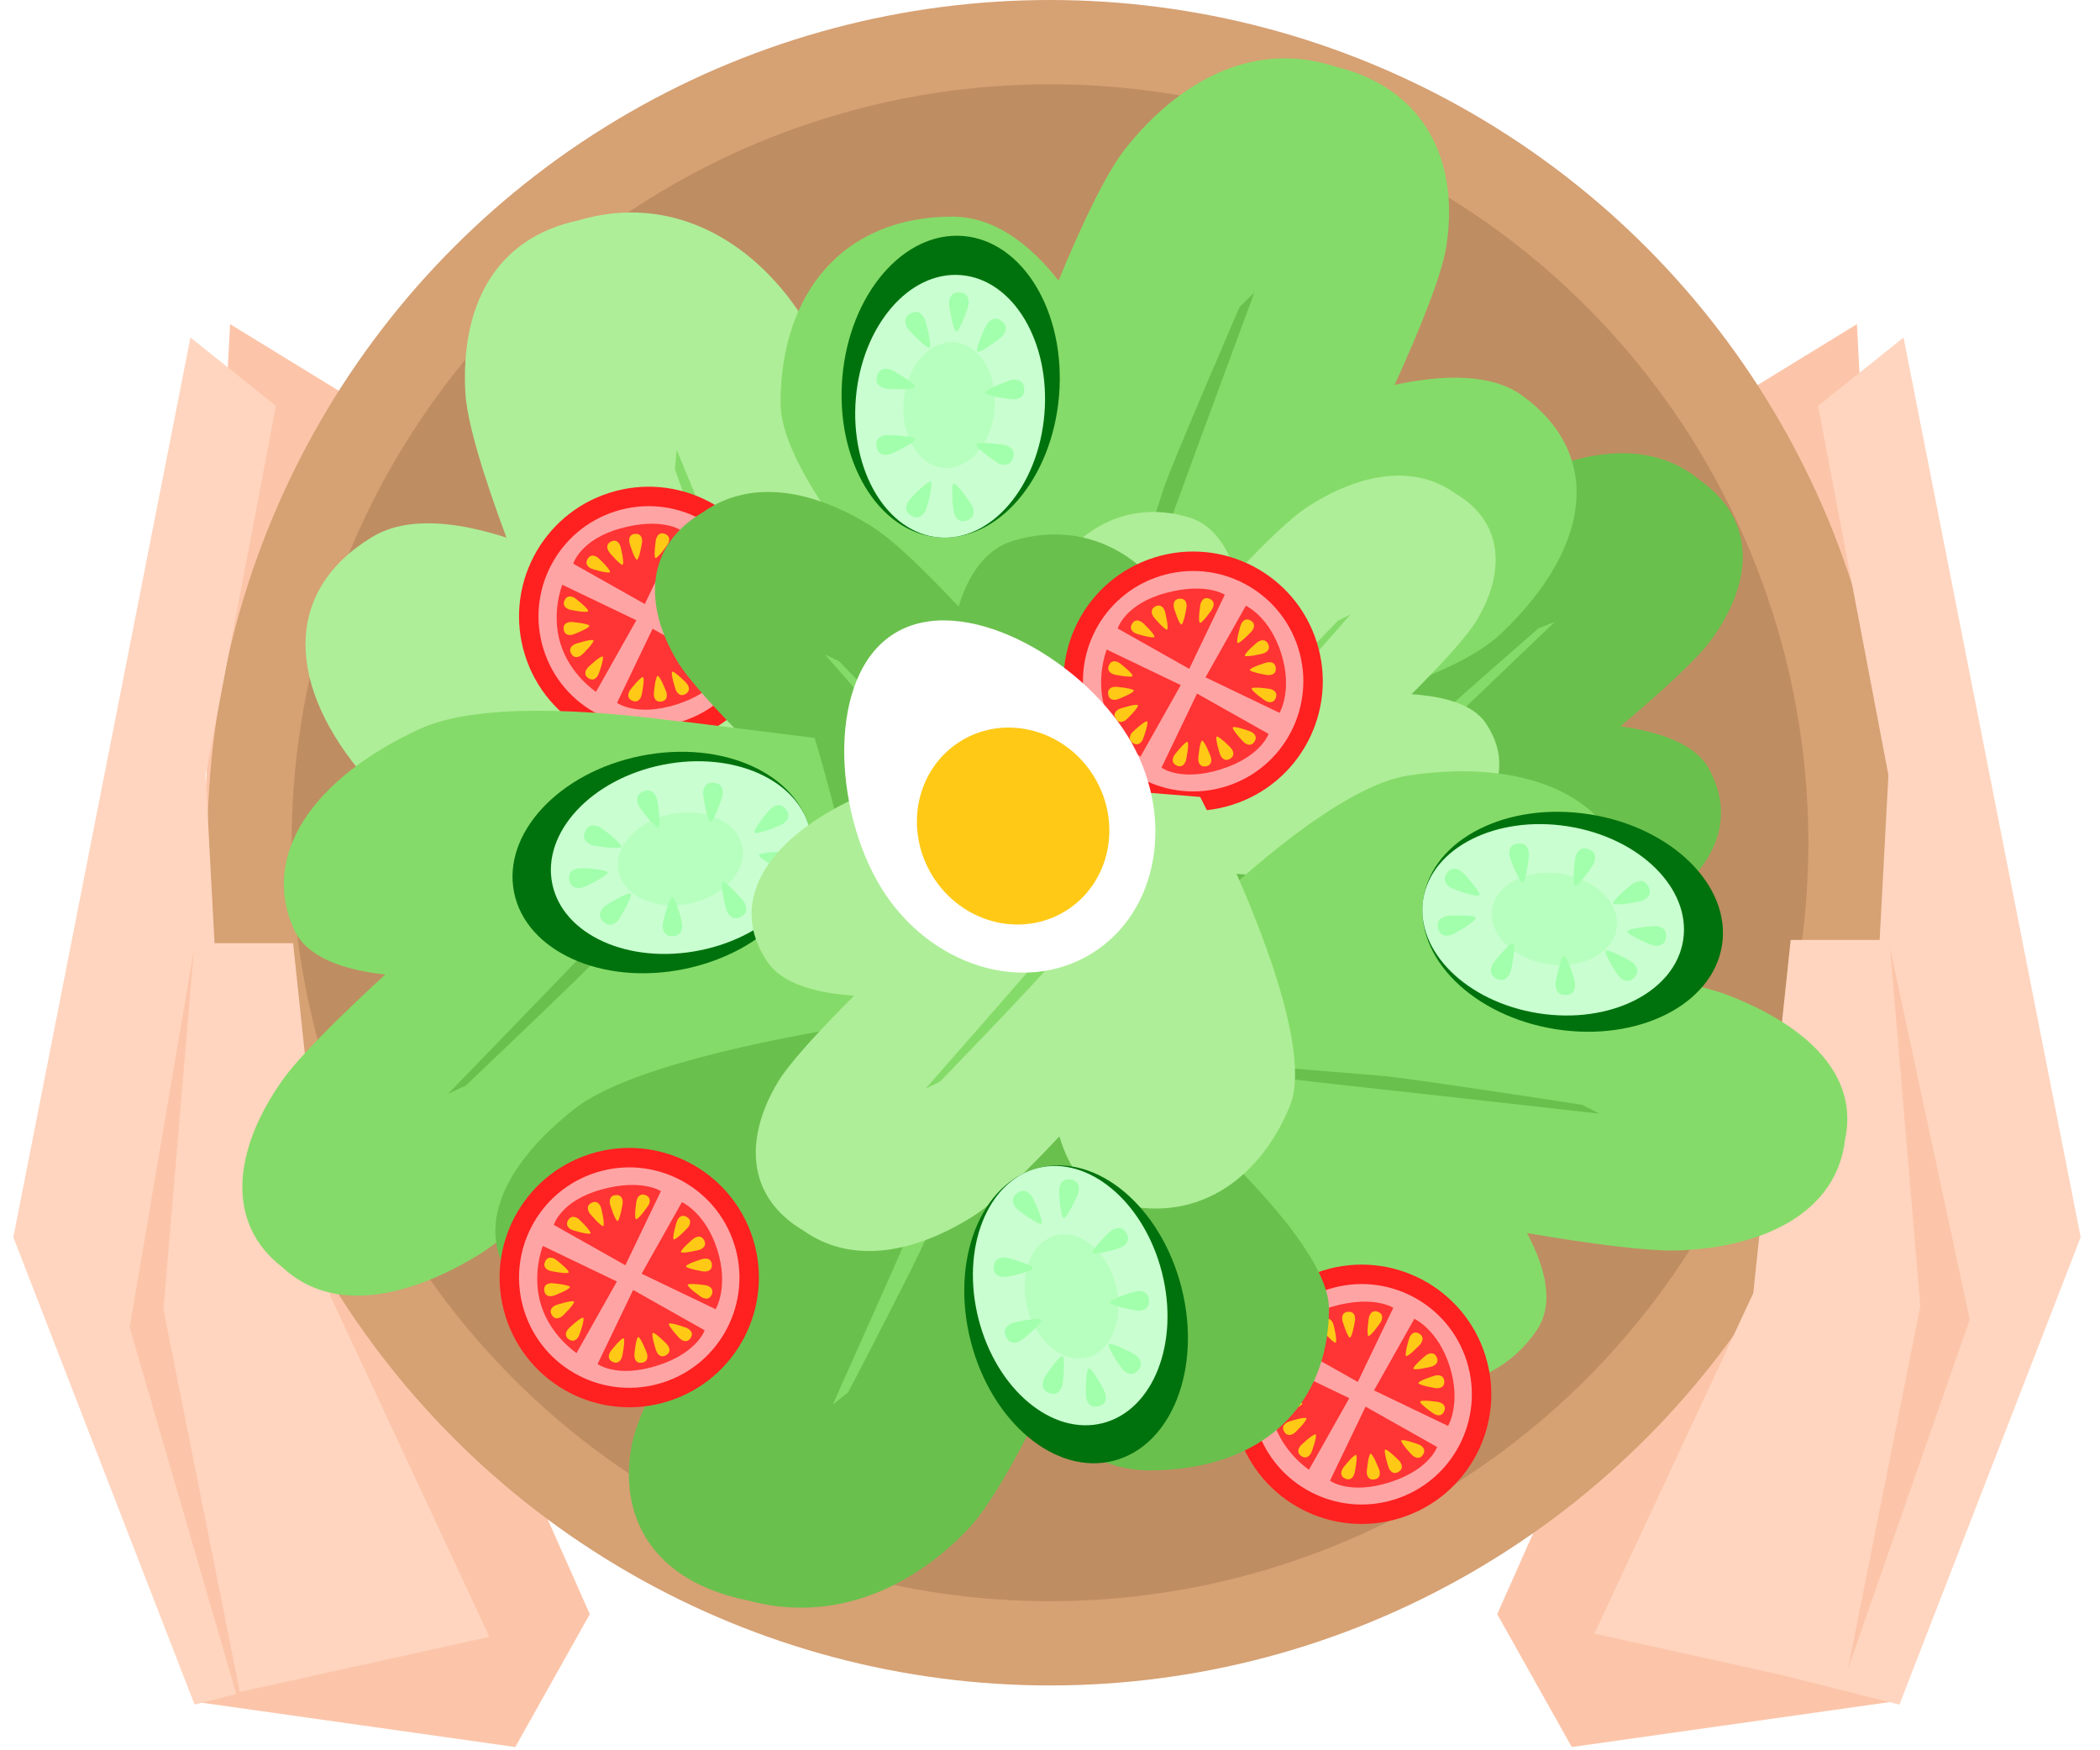 <svg width="324" height="270" viewBox="0 0 324 270" fill="none" xmlns="http://www.w3.org/2000/svg">
<path d="M35.5 50L52.5 60.422V162.321L91 249L79.5 269.5L30 262.5V155L35.5 50Z" fill="#FCC5A9"/>
<path d="M286.5 50L269.5 60.422V162.321L231 249L242.5 269.5L292 262.5V155L286.5 50Z" fill="#FCC5A9"/>
<circle cx="162" cy="130" r="130" fill="#D6A173"/>
<circle cx="162" cy="130" r="117" fill="#BF8D62"/>
<path d="M29.384 52.063L42.569 62.617L31.719 119.573L34.896 179.227L57.196 256.12L30.015 262.953L2.056 190.86L29.384 52.063Z" fill="#FFD5BF"/>
<path d="M30 146L41.879 148L48.198 202.736L75 255.463L36.5 261.5L20 204.745L30 146Z" fill="#FCC5A9"/>
<path d="M30 145.5H45.224L51 200L75.5 252.5L37 261L25.224 202L30 145.5Z" fill="#FFD5BF"/>
<path d="M293.691 52.063L280.505 62.617L291.355 119.573L288.179 179.227L265.878 256.12L293.059 262.953L321.018 190.86L293.691 52.063Z" fill="#FFD5BF"/>
<path d="M291.5 145.74L285.045 145.74L275.856 200.067L246.318 251.312L284.447 259.365L303.909 203.556L291.5 145.74Z" fill="#FCC5A9"/>
<path d="M291.5 145H276.276L270.5 199.5L246 252L284.5 260.5L296.276 201.5L291.5 145Z" fill="#FFD5BF"/>
<path fill-rule="evenodd" clip-rule="evenodd" d="M263.614 118.51C269.225 128.578 262.091 138.372 247.186 144.147C238.994 147.32 222.627 145.673 209.547 143.546C209.505 143.577 209.484 143.592 209.484 143.592L189.876 140.571C189.876 140.571 173.881 101.015 180.419 88.735C186.958 76.455 198.491 70.509 210.66 75.013C215.451 76.786 217.721 81.487 218.714 86.536C224.928 80.965 230.566 76.385 234.166 74.487C244.265 69.164 254.834 67.817 262.287 74.084C271.213 80.359 270.37 90.05 263.994 98.739C261.834 101.682 256.52 106.56 250.013 112.039C256.035 112.881 261.51 114.734 263.614 118.51Z" fill="#6AC04D"/>
<path d="M237.366 96.928L239.859 95.944C239.859 95.944 222.542 112.498 219.873 115.109C217.205 117.72 200.554 133.532 200.554 133.532L198.218 134.444C198.218 134.444 215.678 116.537 218.044 114.113C220.409 111.689 237.366 96.928 237.366 96.928Z" fill="#85DB69"/>
<path fill-rule="evenodd" clip-rule="evenodd" d="M150.093 62.142C167.278 63.563 175.919 76.713 174.148 94.463C173.175 104.219 160.452 118.423 149.19 129.239C149.205 129.298 149.212 129.328 149.212 129.328L132.555 145.651C132.555 145.651 68.917 134.416 56.54 120.178C44.164 105.94 43.539 91.227 57.424 82.836C62.89 79.533 70.691 80.523 78.141 82.937C74.609 73.443 72.046 65.143 71.795 60.522C71.091 47.561 76.053 36.793 89.294 33.977C103.487 29.79 116.023 36.991 123.658 48.701C126.243 52.667 129.416 60.862 132.635 70.569C137.634 65.499 143.648 61.609 150.093 62.142Z" fill="#AEEE98"/>
<path d="M104.13 72.385L104.403 69.404C104.403 69.404 115.63 96.544 117.441 100.766C119.253 104.988 129.908 131.014 129.908 131.014L129.639 133.8C129.639 133.8 116.677 105.632 114.924 101.817C113.171 98.002 104.13 72.385 104.13 72.385Z" fill="#85DB69"/>
<path fill-rule="evenodd" clip-rule="evenodd" d="M234.867 61.03C247.543 70.263 245.325 84.632 231.657 97.677C224.144 104.847 204.219 109.943 187.797 113.079C187.768 113.132 187.753 113.16 187.753 113.16L163.239 118.053C163.239 118.053 120.426 79.19 120.426 62.206C120.426 45.221 130.093 33.418 146.925 33.418C153.551 33.418 159.066 37.879 163.319 43.289C167.072 34.194 170.768 26.491 173.761 22.759C182.155 12.289 193.538 6.213 206.006 10.268C220.177 13.701 225.165 25.258 223.143 38.024C222.458 42.348 219.319 50.257 215.171 59.37C222.647 57.767 230.113 57.567 234.867 61.03Z" fill="#85DB69"/>
<path d="M191.263 47.318L193.538 45.116C193.538 45.116 183.712 71.648 182.236 75.806C180.759 79.964 171.247 105.355 171.247 105.355L169.109 107.406C169.109 107.406 178.267 79.25 179.509 75.438C180.751 71.626 191.263 47.318 191.263 47.318Z" fill="#6AC04D"/>
<circle cx="100.084" cy="95.084" r="20" transform="rotate(-107.479 100.084 95.084)" fill="#FF2020"/>
<g filter="url(#filter0_i_51_448)">
<circle cx="100.084" cy="95.084" r="17" transform="rotate(-107.479 100.084 95.084)" fill="#FFA4A4"/>
</g>
<g filter="url(#filter1_i_51_448)">
<path d="M101.991 94.483L113.415 99.965C113.415 99.965 115.478 96.527 113.676 90.804C111.874 85.081 108.213 83.444 108.213 83.444L101.991 94.483Z" fill="#FF3434"/>
</g>
<g filter="url(#filter2_i_51_448)">
<path d="M100.684 96.991L111.723 103.213C111.723 103.213 110.564 106.723 104.364 108.675C98.164 110.628 95.202 108.415 95.202 108.415L100.684 96.991Z" fill="#FF3434"/>
</g>
<g filter="url(#filter3_i_51_448)">
<path d="M99.483 93.176L104.965 81.752C104.965 81.752 102.079 79.778 95.804 81.492C89.529 83.206 88.444 86.954 88.444 86.954L99.483 93.176Z" fill="#FF3434"/>
</g>
<g filter="url(#filter4_i_51_448)">
<path d="M98.176 95.684L91.954 106.723C91.954 106.723 87.993 104.133 86.492 99.364C84.99 94.594 86.752 90.202 86.752 90.202L98.176 95.684Z" fill="#FF3434"/>
</g>
<path d="M92.985 101.277C93.263 101.461 92.405 103.975 92.248 104.213C92.091 104.452 91.619 105.168 90.784 104.617C89.949 104.067 90.421 103.351 90.578 103.113C90.735 102.874 92.707 101.094 92.985 101.277Z" fill="#FFC916"/>
<path d="M90.74 94.282C90.6 94.585 87.986 94.113 87.726 93.994C87.467 93.874 86.688 93.515 87.107 92.607C87.526 91.699 88.304 92.058 88.564 92.178C88.823 92.297 90.879 93.979 90.74 94.282Z" fill="#FFC916"/>
<path d="M91.566 98.785C91.738 99.07 89.882 100.97 89.638 101.118C89.393 101.266 88.659 101.709 88.142 100.853C87.625 99.997 88.359 99.554 88.603 99.406C88.848 99.258 91.394 98.499 91.566 98.785Z" fill="#FFC916"/>
<path d="M90.935 96.537C90.982 96.867 88.53 97.889 88.247 97.93C87.964 97.97 87.115 98.091 86.975 97.1C86.834 96.11 87.683 95.99 87.966 95.95C88.248 95.909 90.888 96.207 90.935 96.537Z" fill="#FFC916"/>
<path d="M106.205 102.205C106.388 101.927 108.902 102.785 109.141 102.942C109.38 103.1 110.095 103.571 109.545 104.406C108.995 105.241 108.279 104.77 108.041 104.613C107.802 104.455 106.022 102.484 106.205 102.205Z" fill="#FFC916"/>
<path d="M99.21 104.451C99.513 104.591 99.041 107.205 98.921 107.464C98.802 107.724 98.443 108.502 97.535 108.083C96.627 107.665 96.986 106.886 97.105 106.627C97.225 106.367 98.907 104.311 99.21 104.451Z" fill="#FFC916"/>
<path d="M103.712 103.624C103.997 103.452 105.898 105.308 106.045 105.553C106.193 105.797 106.636 106.531 105.781 107.048C104.925 107.565 104.481 106.832 104.334 106.587C104.186 106.343 103.427 103.797 103.712 103.624Z" fill="#FFC916"/>
<path d="M101.465 104.256C101.795 104.209 102.817 106.661 102.858 106.944C102.898 107.227 103.018 108.075 102.028 108.216C101.038 108.357 100.918 107.508 100.878 107.225C100.837 106.942 101.135 104.303 101.465 104.256Z" fill="#FFC916"/>
<path d="M101.128 86.082C101.437 86.206 103.006 84.062 103.112 83.796C103.217 83.531 103.533 82.734 102.604 82.365C101.675 81.996 101.358 82.793 101.253 83.058C101.147 83.323 100.818 85.96 101.128 86.082Z" fill="#FFC916"/>
<path d="M94.108 88.25C94.276 87.962 92.392 86.089 92.145 85.945C91.898 85.801 91.158 85.369 90.654 86.233C90.15 87.096 90.89 87.528 91.137 87.672C91.383 87.817 93.94 88.538 94.108 88.25Z" fill="#FFC916"/>
<path d="M98.272 86.347C98.604 86.325 99.098 83.715 99.079 83.43C99.06 83.145 99.003 82.29 98.005 82.356C97.007 82.423 97.065 83.278 97.084 83.563C97.103 83.848 97.939 86.37 98.272 86.347Z" fill="#FFC916"/>
<path d="M96.069 87.118C96.366 86.967 95.799 84.372 95.669 84.117C95.54 83.862 95.153 83.098 94.261 83.55C93.369 84.002 93.756 84.766 93.885 85.021C94.014 85.276 95.771 87.269 96.069 87.118Z" fill="#FFC916"/>
<path d="M109.108 96.2C108.985 96.51 111.129 98.079 111.394 98.184C111.66 98.29 112.456 98.606 112.825 97.677C113.195 96.747 112.398 96.431 112.132 96.326C111.867 96.22 109.231 95.891 109.108 96.2Z" fill="#FFC916"/>
<path d="M106.94 89.181C107.228 89.349 109.101 87.464 109.245 87.218C109.389 86.971 109.821 86.231 108.958 85.727C108.094 85.222 107.662 85.962 107.518 86.209C107.374 86.456 106.653 89.013 106.94 89.181Z" fill="#FFC916"/>
<path d="M108.843 93.344C108.865 93.677 111.475 94.17 111.76 94.151C112.045 94.132 112.9 94.075 112.834 93.078C112.767 92.08 111.912 92.137 111.627 92.156C111.342 92.175 108.821 93.011 108.843 93.344Z" fill="#FFC916"/>
<path d="M108.073 91.141C108.223 91.438 110.818 90.871 111.073 90.742C111.328 90.613 112.093 90.225 111.641 89.334C111.189 88.441 110.424 88.829 110.169 88.958C109.914 89.087 107.922 90.844 108.073 91.141Z" fill="#FFC916"/>
<ellipse cx="146.676" cy="59.647" rx="16.778" ry="23.321" transform="rotate(4.815 146.676 59.647)" fill="#00720D"/>
<ellipse cx="146.59" cy="62.671" rx="14.597" ry="20.301" transform="rotate(4.815 146.59 62.671)" fill="#C9FFD0"/>
<g filter="url(#filter5_f_51_448)">
<ellipse cx="146.437" cy="62.489" rx="7.047" ry="9.731" transform="rotate(4.815 146.437 62.489)" fill="#B7FFBF"/>
</g>
<path d="M143.414 53.626C142.974 53.871 140.2 50.974 139.989 50.598C139.779 50.221 139.147 49.092 140.465 48.354C141.782 47.617 142.414 48.747 142.625 49.123C142.836 49.5 143.853 53.38 143.414 53.626Z" fill="#A2FFAC"/>
<path d="M141.129 59.675C140.989 60.158 136.979 60.04 136.565 59.92C136.151 59.8 134.908 59.438 135.329 57.988C135.751 56.538 136.994 56.9 137.408 57.02C137.822 57.141 141.27 59.191 141.129 59.675Z" fill="#A2FFAC"/>
<path d="M141.166 67.761C141.265 68.254 137.656 70.005 137.233 70.089C136.81 70.174 135.541 70.429 135.244 68.948C134.947 67.468 136.216 67.213 136.639 67.128C137.062 67.043 141.067 67.267 141.166 67.761Z" fill="#A2FFAC"/>
<path d="M143.613 74.312C144.05 74.562 142.995 78.433 142.781 78.807C142.567 79.181 141.924 80.305 140.613 79.555C139.303 78.805 139.945 77.682 140.16 77.307C140.374 76.933 143.176 74.062 143.613 74.312Z" fill="#A2FFAC"/>
<path d="M150.784 54.247C151.176 54.562 154.395 52.17 154.666 51.834C154.937 51.498 155.749 50.49 154.573 49.543C153.397 48.596 152.585 49.604 152.314 49.94C152.044 50.276 150.392 53.931 150.784 54.247Z" fill="#A2FFAC"/>
<path d="M147.562 51.135C148.063 51.177 149.392 47.393 149.429 46.963C149.465 46.533 149.573 45.243 148.069 45.116C146.564 44.99 146.455 46.279 146.419 46.709C146.383 47.139 147.06 51.093 147.562 51.135Z" fill="#A2FFAC"/>
<path d="M152.024 60.592C152.082 61.092 156.054 61.647 156.483 61.598C156.912 61.548 158.197 61.4 158.024 59.9C157.851 58.4 156.565 58.548 156.137 58.598C155.708 58.647 151.966 60.092 152.024 60.592Z" fill="#A2FFAC"/>
<path d="M150.635 68.558C150.455 69.028 153.721 71.357 154.123 71.512C154.526 71.666 155.735 72.129 156.275 70.719C156.815 69.309 155.607 68.846 155.204 68.692C154.801 68.537 150.815 68.088 150.635 68.558Z" fill="#A2FFAC"/>
<path d="M147.127 74.609C146.654 74.782 147.046 78.774 147.195 79.179C147.343 79.584 147.789 80.799 149.207 80.279C150.625 79.759 150.179 78.544 150.03 78.139C149.882 77.734 147.599 74.435 147.127 74.609Z" fill="#A2FFAC"/>
<path fill-rule="evenodd" clip-rule="evenodd" d="M229.178 111.48C234.489 119.202 229.595 127.436 218.163 132.903C211.88 135.907 198.667 135.528 188.042 134.577C188.011 134.604 187.995 134.618 187.995 134.618L172.081 133.326C172.081 133.326 156.045 102.639 160.258 92.454C164.47 82.268 173.195 76.857 183.289 79.759C187.262 80.902 189.463 84.528 190.672 88.505C195.178 83.698 199.305 79.716 202.026 77.994C209.656 73.163 217.99 71.481 224.461 76.063C232.107 80.566 232.231 88.356 227.852 95.662C226.369 98.137 222.525 102.338 217.778 107.088C222.658 107.416 227.185 108.584 229.178 111.48Z" fill="#AEEE98"/>
<path d="M206.43 95.739L208.34 94.811C208.34 94.811 195.868 109.027 193.951 111.266C192.034 113.505 180.033 127.091 180.033 127.091L178.241 127.953C178.241 127.953 190.717 112.648 192.407 110.576C194.097 108.504 206.43 95.739 206.43 95.739Z" fill="#85DB69"/>
<path fill-rule="evenodd" clip-rule="evenodd" d="M102.906 120.417C96.7 129.44 102.417 139.06 115.774 145.447C123.116 148.957 138.553 148.514 150.968 147.403C151.004 147.435 151.022 147.451 151.022 147.451L169.616 145.941C169.616 145.941 188.352 110.087 183.43 98.187C178.508 86.287 168.315 79.964 156.521 83.355C151.879 84.69 149.307 88.927 147.895 93.573C142.63 87.957 137.808 83.305 134.63 81.292C125.715 75.648 115.979 73.683 108.418 79.036C99.483 84.297 99.337 93.399 104.454 101.936C106.187 104.828 110.678 109.736 116.225 115.286C110.522 115.669 105.233 117.033 102.906 120.417Z" fill="#6AC04D"/>
<path d="M129.484 102.026L127.252 100.941C127.252 100.941 141.824 117.551 144.064 120.167C146.304 122.783 160.326 138.657 160.326 138.657L162.419 139.664C162.419 139.664 147.843 121.781 145.868 119.36C143.893 116.94 129.484 102.026 129.484 102.026Z" fill="#85DB69"/>
<path fill-rule="evenodd" clip-rule="evenodd" d="M45.37 143.399C40.095 131.847 48.41 119.984 64.735 112.463C73.709 108.329 91.069 109.455 104.885 111.308C104.932 111.27 104.956 111.251 104.956 111.251L125.679 113.832C125.679 113.832 139.946 159.521 132.092 174.274C124.237 189.027 111.499 196.584 98.824 191.893C93.835 190.046 91.744 184.635 91.044 178.75C84.012 185.604 77.666 191.265 73.686 193.673C62.524 200.427 51.143 202.532 43.629 195.536C34.545 188.604 36.133 177.175 43.56 166.65C46.075 163.085 52.096 157.091 59.434 150.331C53.064 149.639 47.349 147.732 45.37 143.399Z" fill="#85DB69"/>
<path d="M71.865 167.462L69.133 168.74C69.133 168.74 88.802 148.434 91.837 145.234C94.872 142.033 113.776 122.63 113.776 122.63L116.335 121.444C116.335 121.444 96.418 143.348 93.72 146.313C91.021 149.278 71.865 167.462 71.865 167.462Z" fill="#6AC04D"/>
<path fill-rule="evenodd" clip-rule="evenodd" d="M237.074 205.241C229.619 216.171 214.466 216.728 198.823 208.497C190.224 203.973 181.752 189.823 175.865 177.996C175.805 177.982 175.775 177.975 175.775 177.975L166.768 160.354C166.768 160.354 199.851 122.251 217.338 119.626C234.826 117.001 248.543 122.425 251.267 135.043C252.34 140.011 248.64 144.835 243.758 148.859C253.73 150.267 262.259 151.848 266.587 153.515C278.724 158.19 286.823 165.784 284.667 175.757C283.426 186.913 272.334 192.439 258.863 192.896C254.3 193.05 245.649 191.919 235.595 190.218C238.455 195.575 239.869 201.141 237.074 205.241Z" fill="#85DB69"/>
<path d="M244.133 170.432L246.768 171.797C246.768 171.797 217.861 168.531 213.341 168.067C208.82 167.602 181.139 164.395 181.139 164.395L178.68 163.109C178.68 163.109 209.152 165.623 213.278 165.965C217.404 166.308 244.133 170.432 244.133 170.432Z" fill="#6AC04D"/>
<circle cx="210.084" cy="215.084" r="20" transform="rotate(-107.479 210.084 215.084)" fill="#FF2020"/>
<g filter="url(#filter6_i_51_448)">
<circle cx="210.084" cy="215.084" r="17" transform="rotate(-107.479 210.084 215.084)" fill="#FFA4A4"/>
</g>
<g filter="url(#filter7_i_51_448)">
<path d="M211.991 214.483L223.415 219.965C223.415 219.965 225.478 216.527 223.676 210.804C221.874 205.081 218.213 203.444 218.213 203.444L211.991 214.483Z" fill="#FF3434"/>
</g>
<g filter="url(#filter8_i_51_448)">
<path d="M210.684 216.991L221.723 223.213C221.723 223.213 220.564 226.723 214.364 228.675C208.164 230.628 205.202 228.415 205.202 228.415L210.684 216.991Z" fill="#FF3434"/>
</g>
<g filter="url(#filter9_i_51_448)">
<path d="M209.483 213.176L214.965 201.752C214.965 201.752 212.079 199.778 205.804 201.492C199.529 203.206 198.444 206.954 198.444 206.954L209.483 213.176Z" fill="#FF3434"/>
</g>
<g filter="url(#filter10_i_51_448)">
<path d="M208.176 215.684L201.954 226.723C201.954 226.723 197.994 224.133 196.492 219.364C194.99 214.594 196.752 210.202 196.752 210.202L208.176 215.684Z" fill="#FF3434"/>
</g>
<path d="M202.985 221.277C203.263 221.461 202.405 223.975 202.248 224.213C202.091 224.452 201.619 225.168 200.784 224.617C199.949 224.067 200.421 223.351 200.578 223.113C200.735 222.874 202.707 221.094 202.985 221.277Z" fill="#FFC916"/>
<path d="M200.739 214.282C200.6 214.585 197.986 214.113 197.726 213.994C197.467 213.874 196.688 213.515 197.107 212.607C197.526 211.699 198.304 212.058 198.564 212.178C198.823 212.297 200.879 213.979 200.739 214.282Z" fill="#FFC916"/>
<path d="M201.566 218.785C201.738 219.07 199.882 220.97 199.638 221.118C199.393 221.266 198.659 221.709 198.142 220.853C197.625 219.997 198.359 219.554 198.603 219.406C198.848 219.258 201.394 218.499 201.566 218.785Z" fill="#FFC916"/>
<path d="M200.935 216.537C200.982 216.867 198.53 217.889 198.247 217.93C197.964 217.97 197.116 218.091 196.975 217.1C196.834 216.11 197.683 215.99 197.965 215.95C198.248 215.909 200.888 216.207 200.935 216.537Z" fill="#FFC916"/>
<path d="M216.205 222.205C216.388 221.927 218.902 222.785 219.141 222.942C219.38 223.1 220.095 223.571 219.545 224.406C218.995 225.241 218.279 224.77 218.041 224.613C217.802 224.455 216.022 222.484 216.205 222.205Z" fill="#FFC916"/>
<path d="M209.21 224.451C209.513 224.591 209.041 227.205 208.922 227.464C208.802 227.724 208.443 228.502 207.535 228.083C206.627 227.665 206.986 226.886 207.105 226.627C207.225 226.367 208.907 224.311 209.21 224.451Z" fill="#FFC916"/>
<path d="M213.712 223.624C213.997 223.452 215.898 225.308 216.045 225.553C216.193 225.797 216.636 226.531 215.781 227.048C214.925 227.565 214.481 226.832 214.334 226.587C214.186 226.343 213.427 223.797 213.712 223.624Z" fill="#FFC916"/>
<path d="M211.465 224.256C211.795 224.209 212.817 226.661 212.858 226.944C212.898 227.227 213.018 228.075 212.028 228.216C211.038 228.357 210.918 227.508 210.878 227.225C210.837 226.942 211.135 224.303 211.465 224.256Z" fill="#FFC916"/>
<path d="M211.128 206.082C211.437 206.206 213.006 204.062 213.112 203.796C213.217 203.531 213.533 202.734 212.604 202.365C211.675 201.996 211.358 202.792 211.253 203.058C211.147 203.324 210.818 205.959 211.128 206.082Z" fill="#FFC916"/>
<path d="M204.108 208.25C204.276 207.962 202.392 206.089 202.145 205.945C201.898 205.801 201.158 205.369 200.654 206.232C200.15 207.096 200.89 207.528 201.137 207.672C201.383 207.816 203.94 208.538 204.108 208.25Z" fill="#FFC916"/>
<path d="M208.272 206.347C208.604 206.325 209.098 203.715 209.079 203.43C209.06 203.145 209.003 202.29 208.005 202.356C207.007 202.423 207.065 203.278 207.084 203.563C207.103 203.848 207.939 206.37 208.272 206.347Z" fill="#FFC916"/>
<path d="M206.069 207.118C206.366 206.967 205.799 204.372 205.669 204.117C205.54 203.862 205.153 203.098 204.261 203.55C203.369 204.002 203.756 204.766 203.885 205.021C204.014 205.276 205.771 207.269 206.069 207.118Z" fill="#FFC916"/>
<path d="M219.108 216.2C218.985 216.51 221.129 218.079 221.394 218.184C221.66 218.29 222.456 218.606 222.825 217.677C223.195 216.747 222.398 216.431 222.132 216.326C221.867 216.22 219.231 215.891 219.108 216.2Z" fill="#FFC916"/>
<path d="M216.94 209.181C217.228 209.349 219.101 207.464 219.245 207.218C219.389 206.971 219.821 206.231 218.958 205.727C218.094 205.222 217.662 205.962 217.518 206.209C217.374 206.456 216.653 209.012 216.94 209.181Z" fill="#FFC916"/>
<path d="M218.843 213.344C218.865 213.677 221.475 214.17 221.76 214.151C222.045 214.132 222.9 214.075 222.834 213.077C222.767 212.08 221.912 212.137 221.627 212.156C221.342 212.175 218.821 213.011 218.843 213.344Z" fill="#FFC916"/>
<path d="M218.073 211.141C218.223 211.438 220.818 210.871 221.073 210.742C221.328 210.613 222.093 210.226 221.641 209.333C221.189 208.441 220.424 208.829 220.169 208.958C219.914 209.087 217.922 210.844 218.073 211.141Z" fill="#FFC916"/>
<path fill-rule="evenodd" clip-rule="evenodd" d="M85.203 202.882C71.93 194.876 74.252 182.416 88.565 171.104C96.432 164.887 117.296 160.467 134.492 157.748C134.523 157.702 134.538 157.679 134.538 157.679L160.208 153.435C160.208 153.435 205.039 187.135 205.039 201.863C205.039 216.591 194.916 226.826 177.291 226.826C170.353 226.826 164.577 222.958 160.124 218.267C156.194 226.153 152.323 232.833 149.19 236.069C140.4 245.148 128.481 250.417 115.426 246.901C100.585 243.924 95.362 233.902 97.48 222.832C98.197 219.082 101.485 212.225 105.828 204.322C98 205.712 90.181 205.885 85.203 202.882Z" fill="#6AC04D"/>
<path d="M130.863 214.772L128.48 216.682C128.48 216.682 138.769 193.675 140.315 190.069C141.862 186.464 151.822 164.446 151.822 164.446L154.061 162.667C154.061 162.667 144.471 187.083 143.171 190.388C141.87 193.694 130.863 214.772 130.863 214.772Z" fill="#85DB69"/>
<circle cx="184.084" cy="105.084" r="20" transform="rotate(-107.479 184.084 105.084)" fill="#FF2020"/>
<g filter="url(#filter11_i_51_448)">
<circle cx="184.084" cy="105.084" r="17" transform="rotate(-107.479 184.084 105.084)" fill="#FFA4A4"/>
</g>
<g filter="url(#filter12_i_51_448)">
<path d="M185.991 104.483L197.415 109.965C197.415 109.965 199.478 106.527 197.676 100.804C195.874 95.081 192.213 93.444 192.213 93.444L185.991 104.483Z" fill="#FF3434"/>
</g>
<g filter="url(#filter13_i_51_448)">
<path d="M184.684 106.991L195.723 113.213C195.723 113.213 194.564 116.723 188.364 118.675C182.164 120.628 179.202 118.415 179.202 118.415L184.684 106.991Z" fill="#FF3434"/>
</g>
<g filter="url(#filter14_i_51_448)">
<path d="M183.483 103.176L188.965 91.752C188.965 91.752 186.079 89.778 179.804 91.492C173.529 93.206 172.444 96.954 172.444 96.954L183.483 103.176Z" fill="#FF3434"/>
</g>
<g filter="url(#filter15_i_51_448)">
<path d="M182.176 105.684L175.954 116.723C175.954 116.723 171.994 114.133 170.492 109.364C168.99 104.594 170.752 100.202 170.752 100.202L182.176 105.684Z" fill="#FF3434"/>
</g>
<path d="M176.985 111.277C177.263 111.461 176.405 113.975 176.248 114.213C176.091 114.452 175.619 115.168 174.784 114.617C173.949 114.067 174.421 113.351 174.578 113.113C174.735 112.874 176.707 111.094 176.985 111.277Z" fill="#FFC916"/>
<path d="M174.739 104.282C174.6 104.585 171.986 104.113 171.726 103.994C171.467 103.874 170.688 103.515 171.107 102.607C171.526 101.699 172.304 102.058 172.564 102.178C172.823 102.297 174.879 103.979 174.739 104.282Z" fill="#FFC916"/>
<path d="M175.566 108.785C175.738 109.07 173.882 110.97 173.638 111.118C173.393 111.266 172.659 111.709 172.142 110.853C171.625 109.997 172.359 109.554 172.603 109.406C172.848 109.258 175.394 108.499 175.566 108.785Z" fill="#FFC916"/>
<path d="M174.935 106.537C174.982 106.867 172.53 107.889 172.247 107.93C171.964 107.97 171.116 108.091 170.975 107.1C170.834 106.11 171.683 105.99 171.965 105.95C172.248 105.909 174.888 106.207 174.935 106.537Z" fill="#FFC916"/>
<path d="M190.205 112.205C190.388 111.927 192.902 112.785 193.141 112.942C193.38 113.1 194.095 113.571 193.545 114.406C192.995 115.241 192.279 114.77 192.041 114.613C191.802 114.455 190.022 112.484 190.205 112.205Z" fill="#FFC916"/>
<path d="M183.21 114.451C183.513 114.591 183.041 117.205 182.922 117.464C182.802 117.724 182.443 118.502 181.535 118.083C180.627 117.665 180.986 116.886 181.105 116.627C181.225 116.367 182.907 114.311 183.21 114.451Z" fill="#FFC916"/>
<path d="M187.712 113.624C187.997 113.452 189.898 115.308 190.045 115.553C190.193 115.797 190.636 116.531 189.781 117.048C188.925 117.565 188.481 116.832 188.334 116.587C188.186 116.343 187.427 113.797 187.712 113.624Z" fill="#FFC916"/>
<path d="M185.465 114.256C185.795 114.209 186.817 116.661 186.858 116.944C186.898 117.227 187.018 118.075 186.028 118.216C185.038 118.357 184.918 117.508 184.878 117.225C184.837 116.942 185.135 114.303 185.465 114.256Z" fill="#FFC916"/>
<path d="M185.128 96.082C185.437 96.206 187.006 94.062 187.112 93.796C187.217 93.531 187.533 92.734 186.604 92.365C185.675 91.996 185.358 92.793 185.253 93.058C185.147 93.323 184.818 95.96 185.128 96.082Z" fill="#FFC916"/>
<path d="M178.108 98.25C178.276 97.962 176.392 96.089 176.145 95.945C175.898 95.801 175.158 95.369 174.654 96.233C174.15 97.096 174.89 97.528 175.137 97.672C175.383 97.817 177.94 98.538 178.108 98.25Z" fill="#FFC916"/>
<path d="M182.272 96.347C182.604 96.325 183.098 93.715 183.079 93.43C183.06 93.145 183.003 92.29 182.005 92.356C181.007 92.423 181.065 93.278 181.084 93.563C181.103 93.848 181.939 96.37 182.272 96.347Z" fill="#FFC916"/>
<path d="M180.069 97.118C180.366 96.967 179.799 94.372 179.669 94.117C179.54 93.862 179.153 93.098 178.261 93.55C177.369 94.002 177.756 94.766 177.885 95.021C178.014 95.276 179.771 97.269 180.069 97.118Z" fill="#FFC916"/>
<path d="M193.108 106.2C192.985 106.51 195.129 108.079 195.394 108.184C195.66 108.29 196.456 108.606 196.825 107.677C197.195 106.747 196.398 106.431 196.132 106.326C195.867 106.22 193.231 105.891 193.108 106.2Z" fill="#FFC916"/>
<path d="M190.94 99.181C191.228 99.349 193.101 97.464 193.245 97.218C193.389 96.971 193.821 96.231 192.958 95.727C192.094 95.222 191.662 95.962 191.518 96.209C191.374 96.456 190.653 99.013 190.94 99.181Z" fill="#FFC916"/>
<path d="M192.843 103.344C192.865 103.677 195.475 104.17 195.76 104.151C196.045 104.132 196.9 104.075 196.834 103.077C196.767 102.08 195.912 102.137 195.627 102.156C195.342 102.175 192.821 103.011 192.843 103.344Z" fill="#FFC916"/>
<path d="M192.073 101.141C192.223 101.438 194.818 100.871 195.073 100.742C195.328 100.613 196.093 100.226 195.641 99.334C195.189 98.441 194.424 98.829 194.169 98.958C193.914 99.087 191.922 100.844 192.073 101.141Z" fill="#FFC916"/>
<ellipse cx="102.176" cy="133.054" rx="16.778" ry="23.321" transform="rotate(-101.392 102.176 133.054)" fill="#00720D"/>
<ellipse cx="105.103" cy="132.293" rx="14.597" ry="20.301" transform="rotate(-101.392 105.103 132.293)" fill="#C9FFD0"/>
<g filter="url(#filter16_f_51_448)">
<ellipse cx="104.972" cy="132.49" rx="7.047" ry="9.731" transform="rotate(-101.392 104.972 132.49)" fill="#B7FFBF"/>
</g>
<path d="M97.304 137.867C97.663 138.22 95.655 141.693 95.352 142.001C95.049 142.308 94.141 143.23 93.066 142.17C91.99 141.111 92.898 140.189 93.201 139.881C93.504 139.574 96.945 137.514 97.304 137.867Z" fill="#A2FFAC"/>
<path d="M103.75 138.373C104.253 138.373 105.26 142.256 105.26 142.687C105.26 143.119 105.259 144.413 103.749 144.413C102.239 144.413 102.24 143.118 102.24 142.687C102.24 142.255 103.247 138.373 103.75 138.373Z" fill="#A2FFAC"/>
<path d="M111.505 136.081C111.951 135.848 114.639 138.825 114.839 139.208C115.038 139.59 115.637 140.738 114.298 141.436C112.959 142.134 112.36 140.987 112.161 140.604C111.961 140.222 111.058 136.313 111.505 136.081Z" fill="#A2FFAC"/>
<path d="M117.113 131.902C117.231 131.413 121.242 131.345 121.661 131.447C122.081 131.548 123.339 131.852 122.985 133.319C122.63 134.787 121.372 134.484 120.953 134.382C120.533 134.281 116.995 132.392 117.113 131.902Z" fill="#A2FFAC"/>
<path d="M95.843 130.617C96.037 130.153 92.841 127.728 92.443 127.562C92.045 127.396 90.85 126.898 90.269 128.291C89.688 129.685 90.882 130.183 91.28 130.349C91.678 130.515 95.649 131.082 95.843 130.617Z" fill="#A2FFAC"/>
<path d="M93.754 134.579C93.655 134.086 89.65 133.866 89.227 133.951C88.804 134.036 87.535 134.292 87.833 135.772C88.132 137.253 89.4 136.997 89.823 136.912C90.246 136.827 93.854 135.073 93.754 134.579Z" fill="#A2FFAC"/>
<path d="M101.591 127.655C102.055 127.46 101.479 123.49 101.312 123.092C101.144 122.695 100.643 121.501 99.251 122.086C97.859 122.671 98.36 123.864 98.527 124.262C98.695 124.66 101.127 127.85 101.591 127.655Z" fill="#A2FFAC"/>
<path d="M109.628 126.765C110.129 126.807 111.455 123.021 111.49 122.591C111.526 122.161 111.634 120.871 110.129 120.746C108.624 120.62 108.517 121.91 108.481 122.34C108.445 122.77 109.126 126.723 109.628 126.765Z" fill="#A2FFAC"/>
<path d="M116.417 128.446C116.715 128.851 120.439 127.36 120.786 127.104C121.134 126.849 122.176 126.081 121.281 124.865C120.386 123.649 119.344 124.416 118.996 124.672C118.649 124.928 116.118 128.04 116.417 128.446Z" fill="#A2FFAC"/>
<path fill-rule="evenodd" clip-rule="evenodd" d="M118.459 148.46C112.253 139.437 117.971 129.817 131.328 123.43C138.67 119.92 154.106 120.363 166.521 121.473C166.557 121.442 166.575 121.426 166.575 121.426L185.169 122.935C185.169 122.935 203.905 158.79 198.983 170.69C194.062 182.59 183.868 188.913 172.075 185.522C167.432 184.187 164.86 179.95 163.448 175.303C158.183 180.92 153.361 185.572 150.183 187.585C141.268 193.229 131.532 195.194 123.971 189.841C115.036 184.58 114.891 175.478 120.007 166.941C121.74 164.049 126.231 159.141 131.778 153.591C126.076 153.208 120.786 151.844 118.459 148.46Z" fill="#AEEE98"/>
<path d="M145.037 166.851L142.805 167.936C142.805 167.936 157.378 151.326 159.617 148.71C161.857 146.094 175.879 130.22 175.879 130.22L177.972 129.213C177.972 129.213 163.396 147.096 161.421 149.517C159.446 151.937 145.037 166.851 145.037 166.851Z" fill="#85DB69"/>
<circle cx="97.084" cy="197.084" r="20" transform="rotate(-107.479 97.084 197.084)" fill="#FF2020"/>
<g filter="url(#filter17_i_51_448)">
<circle cx="97.084" cy="197.084" r="17" transform="rotate(-107.479 97.084 197.084)" fill="#FFA4A4"/>
</g>
<g filter="url(#filter18_i_51_448)">
<path d="M98.991 196.483L110.415 201.965C110.415 201.965 112.478 198.527 110.676 192.804C108.874 187.081 105.213 185.444 105.213 185.444L98.991 196.483Z" fill="#FF3434"/>
</g>
<g filter="url(#filter19_i_51_448)">
<path d="M97.684 198.991L108.723 205.213C108.723 205.213 107.564 208.723 101.364 210.675C95.164 212.628 92.202 210.415 92.202 210.415L97.684 198.991Z" fill="#FF3434"/>
</g>
<g filter="url(#filter20_i_51_448)">
<path d="M96.483 195.176L101.965 183.752C101.965 183.752 99.079 181.778 92.804 183.492C86.529 185.206 85.444 188.954 85.444 188.954L96.483 195.176Z" fill="#FF3434"/>
</g>
<g filter="url(#filter21_i_51_448)">
<path d="M95.176 197.684L88.954 208.723C88.954 208.723 84.993 206.133 83.492 201.364C81.99 196.594 83.752 192.202 83.752 192.202L95.176 197.684Z" fill="#FF3434"/>
</g>
<path d="M89.985 203.277C90.263 203.461 89.405 205.975 89.248 206.213C89.091 206.452 88.619 207.168 87.784 206.617C86.949 206.067 87.421 205.351 87.578 205.113C87.735 204.874 89.707 203.094 89.985 203.277Z" fill="#FFC916"/>
<path d="M87.74 196.282C87.6 196.585 84.986 196.113 84.726 195.994C84.467 195.874 83.688 195.515 84.107 194.607C84.526 193.699 85.304 194.058 85.564 194.178C85.823 194.297 87.879 195.979 87.74 196.282Z" fill="#FFC916"/>
<path d="M88.566 200.785C88.738 201.07 86.882 202.97 86.638 203.118C86.393 203.266 85.659 203.709 85.142 202.853C84.625 201.997 85.359 201.554 85.603 201.406C85.848 201.258 88.394 200.499 88.566 200.785Z" fill="#FFC916"/>
<path d="M87.935 198.537C87.982 198.867 85.53 199.889 85.247 199.93C84.964 199.97 84.115 200.091 83.975 199.1C83.834 198.11 84.683 197.99 84.966 197.95C85.248 197.909 87.888 198.207 87.935 198.537Z" fill="#FFC916"/>
<path d="M103.205 204.205C103.388 203.927 105.902 204.785 106.141 204.942C106.38 205.1 107.095 205.571 106.545 206.406C105.995 207.241 105.279 206.77 105.041 206.613C104.802 206.455 103.022 204.484 103.205 204.205Z" fill="#FFC916"/>
<path d="M96.21 206.451C96.513 206.591 96.041 209.205 95.921 209.464C95.802 209.724 95.443 210.502 94.535 210.083C93.627 209.665 93.986 208.886 94.105 208.627C94.225 208.367 95.907 206.311 96.21 206.451Z" fill="#FFC916"/>
<path d="M100.712 205.624C100.997 205.452 102.898 207.308 103.045 207.553C103.193 207.797 103.636 208.531 102.781 209.048C101.925 209.565 101.481 208.832 101.334 208.587C101.186 208.343 100.427 205.797 100.712 205.624Z" fill="#FFC916"/>
<path d="M98.465 206.256C98.795 206.209 99.817 208.661 99.858 208.944C99.898 209.227 100.018 210.075 99.028 210.216C98.038 210.357 97.918 209.508 97.877 209.225C97.837 208.942 98.135 206.303 98.465 206.256Z" fill="#FFC916"/>
<path d="M98.128 188.082C98.437 188.206 100.006 186.062 100.112 185.796C100.217 185.531 100.533 184.734 99.604 184.365C98.675 183.996 98.358 184.792 98.253 185.058C98.147 185.324 97.818 187.959 98.128 188.082Z" fill="#FFC916"/>
<path d="M91.108 190.25C91.276 189.962 89.392 188.089 89.145 187.945C88.898 187.801 88.158 187.369 87.654 188.232C87.15 189.096 87.89 189.528 88.137 189.672C88.383 189.816 90.94 190.538 91.108 190.25Z" fill="#FFC916"/>
<path d="M95.272 188.347C95.604 188.325 96.098 185.715 96.079 185.43C96.06 185.145 96.003 184.29 95.005 184.356C94.007 184.423 94.065 185.278 94.084 185.563C94.103 185.848 94.939 188.37 95.272 188.347Z" fill="#FFC916"/>
<path d="M93.069 189.118C93.366 188.967 92.799 186.372 92.669 186.117C92.54 185.862 92.153 185.098 91.261 185.55C90.369 186.002 90.756 186.766 90.885 187.021C91.014 187.276 92.771 189.269 93.069 189.118Z" fill="#FFC916"/>
<path d="M106.108 198.2C105.985 198.51 108.129 200.079 108.394 200.184C108.66 200.29 109.456 200.606 109.825 199.677C110.195 198.747 109.398 198.431 109.132 198.326C108.867 198.22 106.231 197.891 106.108 198.2Z" fill="#FFC916"/>
<path d="M103.94 191.181C104.228 191.349 106.101 189.464 106.245 189.218C106.389 188.971 106.821 188.231 105.958 187.727C105.094 187.222 104.662 187.962 104.518 188.209C104.374 188.456 103.653 191.012 103.94 191.181Z" fill="#FFC916"/>
<path d="M105.843 195.344C105.865 195.677 108.475 196.17 108.76 196.151C109.045 196.132 109.9 196.075 109.834 195.077C109.767 194.08 108.912 194.137 108.627 194.156C108.342 194.175 105.821 195.011 105.843 195.344Z" fill="#FFC916"/>
<path d="M105.073 193.141C105.223 193.438 107.818 192.871 108.073 192.742C108.328 192.613 109.093 192.226 108.641 191.333C108.189 190.441 107.424 190.829 107.169 190.958C106.914 191.087 104.922 192.844 105.073 193.141Z" fill="#FFC916"/>
<ellipse cx="242.642" cy="142.193" rx="16.778" ry="23.321" transform="rotate(98.924 242.642 142.193)" fill="#00720D"/>
<ellipse cx="239.632" cy="141.89" rx="14.597" ry="20.301" transform="rotate(98.924 239.632 141.89)" fill="#C9FFD0"/>
<g filter="url(#filter22_f_51_448)">
<ellipse cx="239.824" cy="141.75" rx="7.047" ry="9.731" transform="rotate(98.924 239.824 141.75)" fill="#B7FFBF"/>
</g>
<path d="M248.882 139.37C248.668 138.914 251.756 136.354 252.147 136.171C252.538 135.988 253.709 135.439 254.35 136.806C254.991 138.173 253.819 138.722 253.429 138.906C253.038 139.089 249.095 139.825 248.882 139.37Z" fill="#A2FFAC"/>
<path d="M243.012 136.658C242.54 136.483 242.944 132.492 243.094 132.088C243.244 131.683 243.694 130.469 245.11 130.994C246.526 131.518 246.076 132.732 245.926 133.136C245.776 133.541 243.484 136.833 243.012 136.658Z" fill="#A2FFAC"/>
<path d="M234.944 136.115C234.445 136.179 232.957 132.453 232.903 132.025C232.849 131.597 232.686 130.313 234.184 130.123C235.682 129.933 235.845 131.217 235.899 131.645C235.953 132.073 235.443 136.052 234.944 136.115Z" fill="#A2FFAC"/>
<path d="M228.234 138.086C227.953 138.504 224.168 137.175 223.81 136.934C223.452 136.694 222.377 135.972 223.219 134.719C224.061 133.465 225.136 134.187 225.494 134.427C225.852 134.668 228.514 137.668 228.234 138.086Z" fill="#A2FFAC"/>
<path d="M247.734 146.676C247.391 147.045 249.547 150.428 249.862 150.722C250.178 151.016 251.125 151.898 252.154 150.793C253.183 149.688 252.236 148.806 251.921 148.512C251.605 148.218 248.077 146.308 247.734 146.676Z" fill="#A2FFAC"/>
<path d="M251.069 143.686C250.991 144.183 254.67 145.78 255.097 145.847C255.523 145.913 256.801 146.114 257.036 144.623C257.27 143.131 255.991 142.93 255.565 142.863C255.139 142.796 251.147 143.188 251.069 143.686Z" fill="#A2FFAC"/>
<path d="M241.316 147.459C240.813 147.48 239.975 151.403 239.993 151.834C240.012 152.265 240.068 153.558 241.577 153.493C243.085 153.428 243.029 152.135 243.011 151.704C242.992 151.273 241.819 147.437 241.316 147.459Z" fill="#A2FFAC"/>
<path d="M233.47 145.503C233.014 145.289 230.457 148.38 230.274 148.77C230.091 149.161 229.542 150.334 230.91 150.973C232.278 151.613 232.826 150.441 233.009 150.05C233.192 149.66 233.926 145.716 233.47 145.503Z" fill="#A2FFAC"/>
<path d="M227.687 141.57C227.548 141.086 223.538 141.191 223.123 141.31C222.708 141.43 221.464 141.787 221.882 143.238C222.299 144.69 223.543 144.332 223.957 144.213C224.372 144.094 227.826 142.053 227.687 141.57Z" fill="#A2FFAC"/>
<ellipse cx="166.027" cy="202.748" rx="16.778" ry="23.321" transform="rotate(165.672 166.027 202.748)" fill="#00720D"/>
<ellipse cx="165.117" cy="199.863" rx="14.597" ry="20.301" transform="rotate(165.672 165.117 199.863)" fill="#C9FFD0"/>
<g filter="url(#filter23_f_51_448)">
<ellipse cx="165.322" cy="199.984" rx="7.047" ry="9.731" transform="rotate(165.672 165.322 199.984)" fill="#B7FFBF"/>
</g>
<path d="M171.084 207.367C171.419 206.991 174.99 208.818 175.312 209.104C175.635 209.391 176.602 210.251 175.599 211.38C174.596 212.508 173.628 211.648 173.306 211.362C172.983 211.075 170.75 207.743 171.084 207.367Z" fill="#A2FFAC"/>
<path d="M171.259 200.904C171.233 200.401 175.059 199.197 175.49 199.175C175.921 199.153 177.214 199.087 177.291 200.595C177.368 202.103 176.075 202.169 175.645 202.191C175.214 202.213 171.284 201.406 171.259 200.904Z" fill="#A2FFAC"/>
<path d="M168.572 193.276C168.317 192.842 171.153 190.005 171.525 189.787C171.897 189.568 173.012 188.911 173.778 190.213C174.544 191.514 173.428 192.17 173.057 192.389C172.685 192.608 168.828 193.71 168.572 193.276Z" fill="#A2FFAC"/>
<path d="M164.112 187.889C163.618 187.796 163.345 183.794 163.424 183.37C163.504 182.946 163.743 181.674 165.227 181.953C166.711 182.232 166.472 183.504 166.393 183.928C166.313 184.352 164.607 187.982 164.112 187.889Z" fill="#A2FFAC"/>
<path d="M163.918 209.197C163.444 209.027 161.187 212.343 161.042 212.749C160.896 213.155 160.459 214.374 161.881 214.883C163.302 215.393 163.739 214.174 163.885 213.768C164.03 213.362 164.392 209.367 163.918 209.197Z" fill="#A2FFAC"/>
<path d="M167.983 211.08C167.495 211.205 167.48 215.216 167.587 215.634C167.694 216.052 168.014 217.306 169.477 216.932C170.94 216.559 170.62 215.305 170.513 214.887C170.406 214.469 168.47 210.956 167.983 211.08Z" fill="#A2FFAC"/>
<path d="M160.666 203.609C160.447 203.155 156.512 203.934 156.123 204.121C155.735 204.308 154.569 204.87 155.224 206.231C155.88 207.591 157.046 207.029 157.434 206.842C157.823 206.655 160.884 204.062 160.666 203.609Z" fill="#A2FFAC"/>
<path d="M159.366 195.628C159.382 195.125 155.533 193.995 155.102 193.981C154.67 193.968 153.377 193.927 153.329 195.436C153.281 196.945 154.574 196.986 155.005 197C155.437 197.014 159.35 196.131 159.366 195.628Z" fill="#A2FFAC"/>
<path d="M160.696 188.762C161.086 188.443 159.406 184.801 159.133 184.467C158.86 184.133 158.04 183.131 156.871 184.087C155.703 185.044 156.522 186.045 156.795 186.379C157.069 186.713 160.306 189.081 160.696 188.762Z" fill="#A2FFAC"/>
<path d="M173.979 113.536C181.41 125.606 178.921 140.631 168.42 147.096C157.92 153.56 143.383 149.017 135.953 136.947C128.522 124.877 127.512 104.17 138.013 97.705C148.514 91.24 166.548 101.466 173.979 113.536Z" fill="white"/>
<ellipse cx="156.311" cy="127.427" rx="14.628" ry="15.398" transform="rotate(-31.619 156.311 127.427)" fill="#FFC916"/>
<defs>
<filter id="filter0_i_51_448" x="83.079" y="78.079" width="34.009" height="34.009" filterUnits="userSpaceOnUse" color-interpolation-filters="sRGB">
<feFlood flood-opacity="0" result="BackgroundImageFix"/>
<feBlend mode="normal" in="SourceGraphic" in2="BackgroundImageFix" result="shape"/>
<feColorMatrix in="SourceAlpha" type="matrix" values="0 0 0 0 0 0 0 0 0 0 0 0 0 0 0 0 0 0 127 0" result="hardAlpha"/>
<feMorphology radius="3" operator="erode" in="SourceAlpha" result="effect1_innerShadow_51_448"/>
<feOffset/>
<feGaussianBlur stdDeviation="6.7"/>
<feComposite in2="hardAlpha" operator="arithmetic" k2="-1" k3="1"/>
<feColorMatrix type="matrix" values="0 0 0 0 1 0 0 0 0 0.483 0 0 0 0 0.483 0 0 0 1 0"/>
<feBlend mode="normal" in2="shape" result="effect1_innerShadow_51_448"/>
</filter>
<filter id="filter1_i_51_448" x="101.991" y="83.444" width="12.423" height="16.521" filterUnits="userSpaceOnUse" color-interpolation-filters="sRGB">
<feFlood flood-opacity="0" result="BackgroundImageFix"/>
<feBlend mode="normal" in="SourceGraphic" in2="BackgroundImageFix" result="shape"/>
<feColorMatrix in="SourceAlpha" type="matrix" values="0 0 0 0 0 0 0 0 0 0 0 0 0 0 0 0 0 0 127 0" result="hardAlpha"/>
<feOffset/>
<feGaussianBlur stdDeviation="2"/>
<feComposite in2="hardAlpha" operator="arithmetic" k2="-1" k3="1"/>
<feColorMatrix type="matrix" values="0 0 0 0 1 0 0 0 0 0 0 0 0 0 0 0 0 0 1 0"/>
<feBlend mode="normal" in2="shape" result="effect1_innerShadow_51_448"/>
</filter>
<filter id="filter2_i_51_448" x="95.202" y="96.991" width="16.521" height="12.489" filterUnits="userSpaceOnUse" color-interpolation-filters="sRGB">
<feFlood flood-opacity="0" result="BackgroundImageFix"/>
<feBlend mode="normal" in="SourceGraphic" in2="BackgroundImageFix" result="shape"/>
<feColorMatrix in="SourceAlpha" type="matrix" values="0 0 0 0 0 0 0 0 0 0 0 0 0 0 0 0 0 0 127 0" result="hardAlpha"/>
<feOffset/>
<feGaussianBlur stdDeviation="2"/>
<feComposite in2="hardAlpha" operator="arithmetic" k2="-1" k3="1"/>
<feColorMatrix type="matrix" values="0 0 0 0 1 0 0 0 0 0 0 0 0 0 0 0 0 0 1 0"/>
<feBlend mode="normal" in2="shape" result="effect1_innerShadow_51_448"/>
</filter>
<filter id="filter3_i_51_448" x="88.444" y="80.792" width="16.521" height="12.384" filterUnits="userSpaceOnUse" color-interpolation-filters="sRGB">
<feFlood flood-opacity="0" result="BackgroundImageFix"/>
<feBlend mode="normal" in="SourceGraphic" in2="BackgroundImageFix" result="shape"/>
<feColorMatrix in="SourceAlpha" type="matrix" values="0 0 0 0 0 0 0 0 0 0 0 0 0 0 0 0 0 0 127 0" result="hardAlpha"/>
<feOffset/>
<feGaussianBlur stdDeviation="2"/>
<feComposite in2="hardAlpha" operator="arithmetic" k2="-1" k3="1"/>
<feColorMatrix type="matrix" values="0 0 0 0 1 0 0 0 0 0 0 0 0 0 0 0 0 0 1 0"/>
<feBlend mode="normal" in2="shape" result="effect1_innerShadow_51_448"/>
</filter>
<filter id="filter4_i_51_448" x="85.886" y="90.202" width="12.29" height="16.52" filterUnits="userSpaceOnUse" color-interpolation-filters="sRGB">
<feFlood flood-opacity="0" result="BackgroundImageFix"/>
<feBlend mode="normal" in="SourceGraphic" in2="BackgroundImageFix" result="shape"/>
<feColorMatrix in="SourceAlpha" type="matrix" values="0 0 0 0 0 0 0 0 0 0 0 0 0 0 0 0 0 0 127 0" result="hardAlpha"/>
<feOffset/>
<feGaussianBlur stdDeviation="2"/>
<feComposite in2="hardAlpha" operator="arithmetic" k2="-1" k3="1"/>
<feColorMatrix type="matrix" values="0 0 0 0 1 0 0 0 0 0 0 0 0 0 0 0 0 0 1 0"/>
<feBlend mode="normal" in2="shape" result="effect1_innerShadow_51_448"/>
</filter>
<filter id="filter5_f_51_448" x="135.367" y="48.774" width="22.14" height="27.43" filterUnits="userSpaceOnUse" color-interpolation-filters="sRGB">
<feFlood flood-opacity="0" result="BackgroundImageFix"/>
<feBlend mode="normal" in="SourceGraphic" in2="BackgroundImageFix" result="shape"/>
<feGaussianBlur stdDeviation="2" result="effect1_foregroundBlur_51_448"/>
</filter>
<filter id="filter6_i_51_448" x="193.079" y="198.079" width="34.009" height="34.009" filterUnits="userSpaceOnUse" color-interpolation-filters="sRGB">
<feFlood flood-opacity="0" result="BackgroundImageFix"/>
<feBlend mode="normal" in="SourceGraphic" in2="BackgroundImageFix" result="shape"/>
<feColorMatrix in="SourceAlpha" type="matrix" values="0 0 0 0 0 0 0 0 0 0 0 0 0 0 0 0 0 0 127 0" result="hardAlpha"/>
<feMorphology radius="3" operator="erode" in="SourceAlpha" result="effect1_innerShadow_51_448"/>
<feOffset/>
<feGaussianBlur stdDeviation="6.7"/>
<feComposite in2="hardAlpha" operator="arithmetic" k2="-1" k3="1"/>
<feColorMatrix type="matrix" values="0 0 0 0 1 0 0 0 0 0.483 0 0 0 0 0.483 0 0 0 1 0"/>
<feBlend mode="normal" in2="shape" result="effect1_innerShadow_51_448"/>
</filter>
<filter id="filter7_i_51_448" x="211.991" y="203.444" width="12.423" height="16.521" filterUnits="userSpaceOnUse" color-interpolation-filters="sRGB">
<feFlood flood-opacity="0" result="BackgroundImageFix"/>
<feBlend mode="normal" in="SourceGraphic" in2="BackgroundImageFix" result="shape"/>
<feColorMatrix in="SourceAlpha" type="matrix" values="0 0 0 0 0 0 0 0 0 0 0 0 0 0 0 0 0 0 127 0" result="hardAlpha"/>
<feOffset/>
<feGaussianBlur stdDeviation="2"/>
<feComposite in2="hardAlpha" operator="arithmetic" k2="-1" k3="1"/>
<feColorMatrix type="matrix" values="0 0 0 0 1 0 0 0 0 0 0 0 0 0 0 0 0 0 1 0"/>
<feBlend mode="normal" in2="shape" result="effect1_innerShadow_51_448"/>
</filter>
<filter id="filter8_i_51_448" x="205.202" y="216.991" width="16.521" height="12.489" filterUnits="userSpaceOnUse" color-interpolation-filters="sRGB">
<feFlood flood-opacity="0" result="BackgroundImageFix"/>
<feBlend mode="normal" in="SourceGraphic" in2="BackgroundImageFix" result="shape"/>
<feColorMatrix in="SourceAlpha" type="matrix" values="0 0 0 0 0 0 0 0 0 0 0 0 0 0 0 0 0 0 127 0" result="hardAlpha"/>
<feOffset/>
<feGaussianBlur stdDeviation="2"/>
<feComposite in2="hardAlpha" operator="arithmetic" k2="-1" k3="1"/>
<feColorMatrix type="matrix" values="0 0 0 0 1 0 0 0 0 0 0 0 0 0 0 0 0 0 1 0"/>
<feBlend mode="normal" in2="shape" result="effect1_innerShadow_51_448"/>
</filter>
<filter id="filter9_i_51_448" x="198.444" y="200.792" width="16.521" height="12.384" filterUnits="userSpaceOnUse" color-interpolation-filters="sRGB">
<feFlood flood-opacity="0" result="BackgroundImageFix"/>
<feBlend mode="normal" in="SourceGraphic" in2="BackgroundImageFix" result="shape"/>
<feColorMatrix in="SourceAlpha" type="matrix" values="0 0 0 0 0 0 0 0 0 0 0 0 0 0 0 0 0 0 127 0" result="hardAlpha"/>
<feOffset/>
<feGaussianBlur stdDeviation="2"/>
<feComposite in2="hardAlpha" operator="arithmetic" k2="-1" k3="1"/>
<feColorMatrix type="matrix" values="0 0 0 0 1 0 0 0 0 0 0 0 0 0 0 0 0 0 1 0"/>
<feBlend mode="normal" in2="shape" result="effect1_innerShadow_51_448"/>
</filter>
<filter id="filter10_i_51_448" x="195.886" y="210.202" width="12.29" height="16.52" filterUnits="userSpaceOnUse" color-interpolation-filters="sRGB">
<feFlood flood-opacity="0" result="BackgroundImageFix"/>
<feBlend mode="normal" in="SourceGraphic" in2="BackgroundImageFix" result="shape"/>
<feColorMatrix in="SourceAlpha" type="matrix" values="0 0 0 0 0 0 0 0 0 0 0 0 0 0 0 0 0 0 127 0" result="hardAlpha"/>
<feOffset/>
<feGaussianBlur stdDeviation="2"/>
<feComposite in2="hardAlpha" operator="arithmetic" k2="-1" k3="1"/>
<feColorMatrix type="matrix" values="0 0 0 0 1 0 0 0 0 0 0 0 0 0 0 0 0 0 1 0"/>
<feBlend mode="normal" in2="shape" result="effect1_innerShadow_51_448"/>
</filter>
<filter id="filter11_i_51_448" x="167.079" y="88.079" width="34.009" height="34.009" filterUnits="userSpaceOnUse" color-interpolation-filters="sRGB">
<feFlood flood-opacity="0" result="BackgroundImageFix"/>
<feBlend mode="normal" in="SourceGraphic" in2="BackgroundImageFix" result="shape"/>
<feColorMatrix in="SourceAlpha" type="matrix" values="0 0 0 0 0 0 0 0 0 0 0 0 0 0 0 0 0 0 127 0" result="hardAlpha"/>
<feMorphology radius="3" operator="erode" in="SourceAlpha" result="effect1_innerShadow_51_448"/>
<feOffset/>
<feGaussianBlur stdDeviation="6.7"/>
<feComposite in2="hardAlpha" operator="arithmetic" k2="-1" k3="1"/>
<feColorMatrix type="matrix" values="0 0 0 0 1 0 0 0 0 0.483 0 0 0 0 0.483 0 0 0 1 0"/>
<feBlend mode="normal" in2="shape" result="effect1_innerShadow_51_448"/>
</filter>
<filter id="filter12_i_51_448" x="185.991" y="93.444" width="12.423" height="16.521" filterUnits="userSpaceOnUse" color-interpolation-filters="sRGB">
<feFlood flood-opacity="0" result="BackgroundImageFix"/>
<feBlend mode="normal" in="SourceGraphic" in2="BackgroundImageFix" result="shape"/>
<feColorMatrix in="SourceAlpha" type="matrix" values="0 0 0 0 0 0 0 0 0 0 0 0 0 0 0 0 0 0 127 0" result="hardAlpha"/>
<feOffset/>
<feGaussianBlur stdDeviation="2"/>
<feComposite in2="hardAlpha" operator="arithmetic" k2="-1" k3="1"/>
<feColorMatrix type="matrix" values="0 0 0 0 1 0 0 0 0 0 0 0 0 0 0 0 0 0 1 0"/>
<feBlend mode="normal" in2="shape" result="effect1_innerShadow_51_448"/>
</filter>
<filter id="filter13_i_51_448" x="179.202" y="106.991" width="16.521" height="12.489" filterUnits="userSpaceOnUse" color-interpolation-filters="sRGB">
<feFlood flood-opacity="0" result="BackgroundImageFix"/>
<feBlend mode="normal" in="SourceGraphic" in2="BackgroundImageFix" result="shape"/>
<feColorMatrix in="SourceAlpha" type="matrix" values="0 0 0 0 0 0 0 0 0 0 0 0 0 0 0 0 0 0 127 0" result="hardAlpha"/>
<feOffset/>
<feGaussianBlur stdDeviation="2"/>
<feComposite in2="hardAlpha" operator="arithmetic" k2="-1" k3="1"/>
<feColorMatrix type="matrix" values="0 0 0 0 1 0 0 0 0 0 0 0 0 0 0 0 0 0 1 0"/>
<feBlend mode="normal" in2="shape" result="effect1_innerShadow_51_448"/>
</filter>
<filter id="filter14_i_51_448" x="172.444" y="90.792" width="16.521" height="12.384" filterUnits="userSpaceOnUse" color-interpolation-filters="sRGB">
<feFlood flood-opacity="0" result="BackgroundImageFix"/>
<feBlend mode="normal" in="SourceGraphic" in2="BackgroundImageFix" result="shape"/>
<feColorMatrix in="SourceAlpha" type="matrix" values="0 0 0 0 0 0 0 0 0 0 0 0 0 0 0 0 0 0 127 0" result="hardAlpha"/>
<feOffset/>
<feGaussianBlur stdDeviation="2"/>
<feComposite in2="hardAlpha" operator="arithmetic" k2="-1" k3="1"/>
<feColorMatrix type="matrix" values="0 0 0 0 1 0 0 0 0 0 0 0 0 0 0 0 0 0 1 0"/>
<feBlend mode="normal" in2="shape" result="effect1_innerShadow_51_448"/>
</filter>
<filter id="filter15_i_51_448" x="169.886" y="100.202" width="12.29" height="16.52" filterUnits="userSpaceOnUse" color-interpolation-filters="sRGB">
<feFlood flood-opacity="0" result="BackgroundImageFix"/>
<feBlend mode="normal" in="SourceGraphic" in2="BackgroundImageFix" result="shape"/>
<feColorMatrix in="SourceAlpha" type="matrix" values="0 0 0 0 0 0 0 0 0 0 0 0 0 0 0 0 0 0 127 0" result="hardAlpha"/>
<feOffset/>
<feGaussianBlur stdDeviation="2"/>
<feComposite in2="hardAlpha" operator="arithmetic" k2="-1" k3="1"/>
<feColorMatrix type="matrix" values="0 0 0 0 1 0 0 0 0 0 0 0 0 0 0 0 0 0 1 0"/>
<feBlend mode="normal" in2="shape" result="effect1_innerShadow_51_448"/>
</filter>
<filter id="filter16_f_51_448" x="91.33" y="121.318" width="27.283" height="22.344" filterUnits="userSpaceOnUse" color-interpolation-filters="sRGB">
<feFlood flood-opacity="0" result="BackgroundImageFix"/>
<feBlend mode="normal" in="SourceGraphic" in2="BackgroundImageFix" result="shape"/>
<feGaussianBlur stdDeviation="2" result="effect1_foregroundBlur_51_448"/>
</filter>
<filter id="filter17_i_51_448" x="80.079" y="180.079" width="34.009" height="34.009" filterUnits="userSpaceOnUse" color-interpolation-filters="sRGB">
<feFlood flood-opacity="0" result="BackgroundImageFix"/>
<feBlend mode="normal" in="SourceGraphic" in2="BackgroundImageFix" result="shape"/>
<feColorMatrix in="SourceAlpha" type="matrix" values="0 0 0 0 0 0 0 0 0 0 0 0 0 0 0 0 0 0 127 0" result="hardAlpha"/>
<feMorphology radius="3" operator="erode" in="SourceAlpha" result="effect1_innerShadow_51_448"/>
<feOffset/>
<feGaussianBlur stdDeviation="6.7"/>
<feComposite in2="hardAlpha" operator="arithmetic" k2="-1" k3="1"/>
<feColorMatrix type="matrix" values="0 0 0 0 1 0 0 0 0 0.483 0 0 0 0 0.483 0 0 0 1 0"/>
<feBlend mode="normal" in2="shape" result="effect1_innerShadow_51_448"/>
</filter>
<filter id="filter18_i_51_448" x="98.991" y="185.444" width="12.423" height="16.521" filterUnits="userSpaceOnUse" color-interpolation-filters="sRGB">
<feFlood flood-opacity="0" result="BackgroundImageFix"/>
<feBlend mode="normal" in="SourceGraphic" in2="BackgroundImageFix" result="shape"/>
<feColorMatrix in="SourceAlpha" type="matrix" values="0 0 0 0 0 0 0 0 0 0 0 0 0 0 0 0 0 0 127 0" result="hardAlpha"/>
<feOffset/>
<feGaussianBlur stdDeviation="2"/>
<feComposite in2="hardAlpha" operator="arithmetic" k2="-1" k3="1"/>
<feColorMatrix type="matrix" values="0 0 0 0 1 0 0 0 0 0 0 0 0 0 0 0 0 0 1 0"/>
<feBlend mode="normal" in2="shape" result="effect1_innerShadow_51_448"/>
</filter>
<filter id="filter19_i_51_448" x="92.202" y="198.991" width="16.521" height="12.489" filterUnits="userSpaceOnUse" color-interpolation-filters="sRGB">
<feFlood flood-opacity="0" result="BackgroundImageFix"/>
<feBlend mode="normal" in="SourceGraphic" in2="BackgroundImageFix" result="shape"/>
<feColorMatrix in="SourceAlpha" type="matrix" values="0 0 0 0 0 0 0 0 0 0 0 0 0 0 0 0 0 0 127 0" result="hardAlpha"/>
<feOffset/>
<feGaussianBlur stdDeviation="2"/>
<feComposite in2="hardAlpha" operator="arithmetic" k2="-1" k3="1"/>
<feColorMatrix type="matrix" values="0 0 0 0 1 0 0 0 0 0 0 0 0 0 0 0 0 0 1 0"/>
<feBlend mode="normal" in2="shape" result="effect1_innerShadow_51_448"/>
</filter>
<filter id="filter20_i_51_448" x="85.444" y="182.792" width="16.521" height="12.384" filterUnits="userSpaceOnUse" color-interpolation-filters="sRGB">
<feFlood flood-opacity="0" result="BackgroundImageFix"/>
<feBlend mode="normal" in="SourceGraphic" in2="BackgroundImageFix" result="shape"/>
<feColorMatrix in="SourceAlpha" type="matrix" values="0 0 0 0 0 0 0 0 0 0 0 0 0 0 0 0 0 0 127 0" result="hardAlpha"/>
<feOffset/>
<feGaussianBlur stdDeviation="2"/>
<feComposite in2="hardAlpha" operator="arithmetic" k2="-1" k3="1"/>
<feColorMatrix type="matrix" values="0 0 0 0 1 0 0 0 0 0 0 0 0 0 0 0 0 0 1 0"/>
<feBlend mode="normal" in2="shape" result="effect1_innerShadow_51_448"/>
</filter>
<filter id="filter21_i_51_448" x="82.886" y="192.202" width="12.29" height="16.52" filterUnits="userSpaceOnUse" color-interpolation-filters="sRGB">
<feFlood flood-opacity="0" result="BackgroundImageFix"/>
<feBlend mode="normal" in="SourceGraphic" in2="BackgroundImageFix" result="shape"/>
<feColorMatrix in="SourceAlpha" type="matrix" values="0 0 0 0 0 0 0 0 0 0 0 0 0 0 0 0 0 0 127 0" result="hardAlpha"/>
<feOffset/>
<feGaussianBlur stdDeviation="2"/>
<feComposite in2="hardAlpha" operator="arithmetic" k2="-1" k3="1"/>
<feColorMatrix type="matrix" values="0 0 0 0 1 0 0 0 0 0 0 0 0 0 0 0 0 0 1 0"/>
<feBlend mode="normal" in2="shape" result="effect1_innerShadow_51_448"/>
</filter>
<filter id="filter22_f_51_448" x="226.147" y="130.625" width="27.352" height="22.25" filterUnits="userSpaceOnUse" color-interpolation-filters="sRGB">
<feFlood flood-opacity="0" result="BackgroundImageFix"/>
<feBlend mode="normal" in="SourceGraphic" in2="BackgroundImageFix" result="shape"/>
<feGaussianBlur stdDeviation="2" result="effect1_foregroundBlur_51_448"/>
</filter>
<filter id="filter23_f_51_448" x="154.08" y="186.394" width="22.484" height="27.18" filterUnits="userSpaceOnUse" color-interpolation-filters="sRGB">
<feFlood flood-opacity="0" result="BackgroundImageFix"/>
<feBlend mode="normal" in="SourceGraphic" in2="BackgroundImageFix" result="shape"/>
<feGaussianBlur stdDeviation="2" result="effect1_foregroundBlur_51_448"/>
</filter>
</defs>
</svg>
